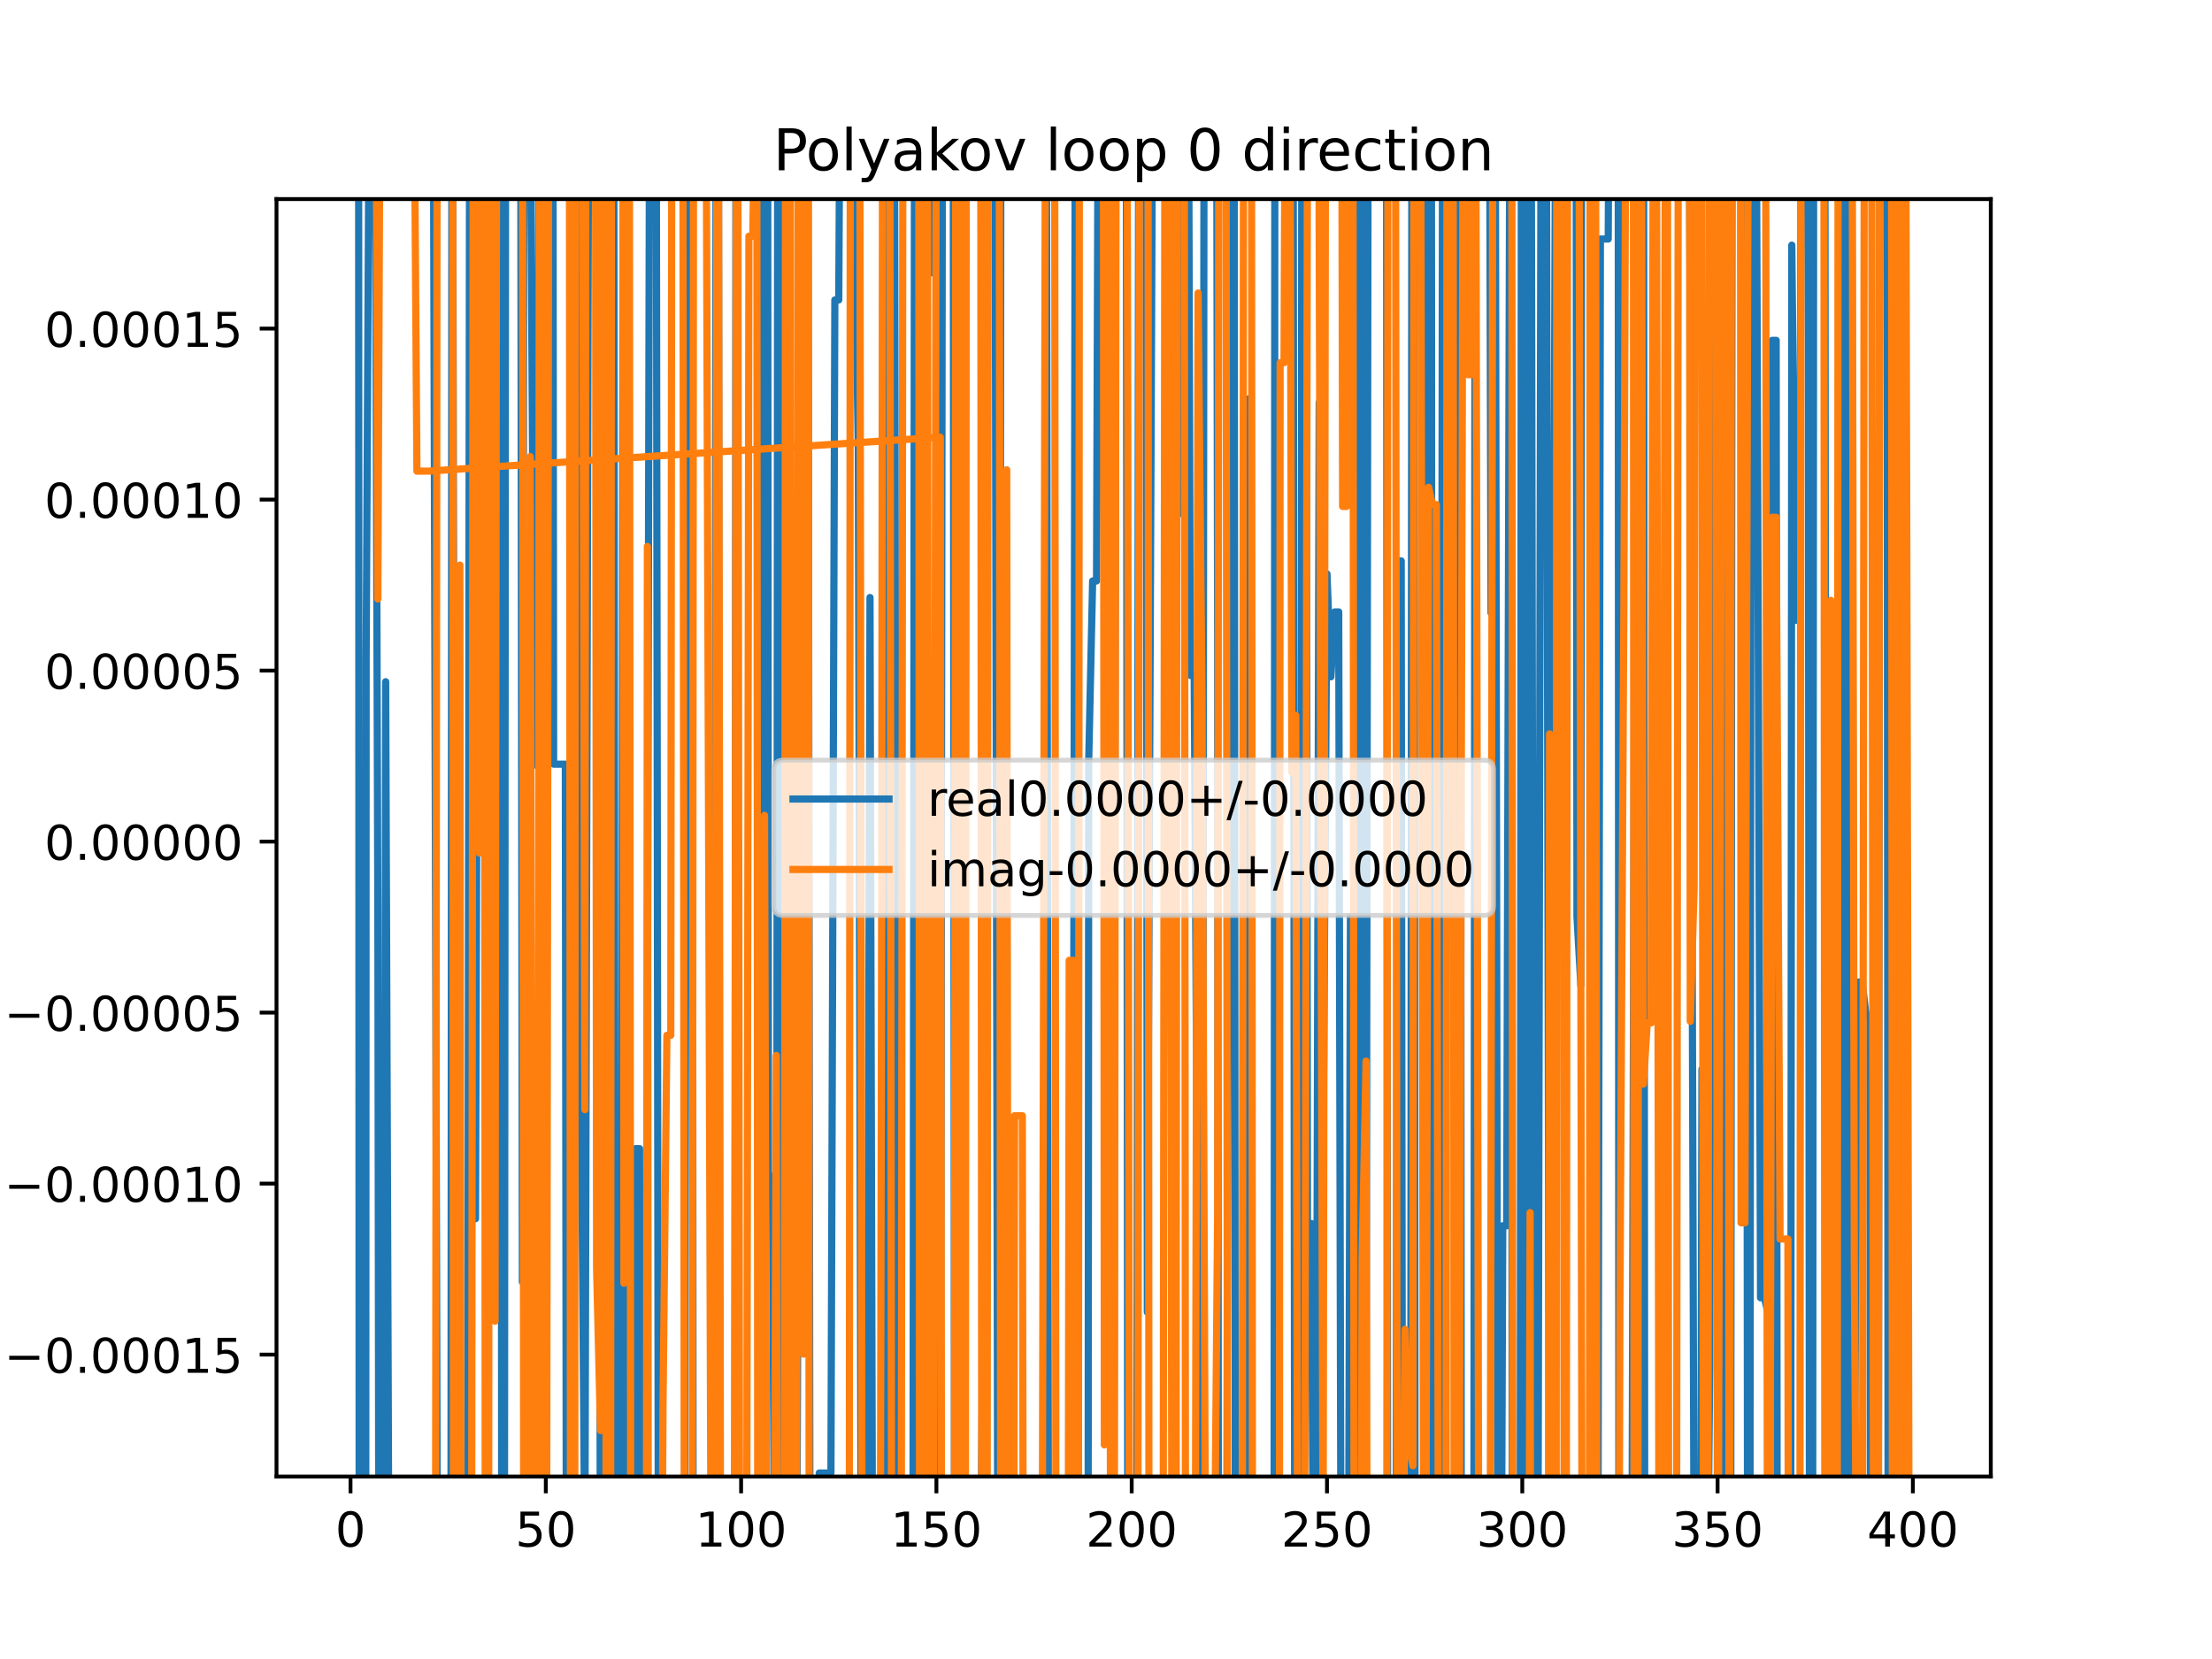 <?xml version="1.0" encoding="utf-8" standalone="no"?>
<!DOCTYPE svg PUBLIC "-//W3C//DTD SVG 1.1//EN"
  "http://www.w3.org/Graphics/SVG/1.1/DTD/svg11.dtd">
<!-- Created with matplotlib (https://matplotlib.org/) -->
<svg height="345.6pt" version="1.1" viewBox="0 0 460.8 345.6" width="460.8pt" xmlns="http://www.w3.org/2000/svg" xmlns:xlink="http://www.w3.org/1999/xlink">
 <defs>
  <style type="text/css">
*{stroke-linecap:butt;stroke-linejoin:round;}
  </style>
 </defs>
 <g id="figure_1">
  <g id="patch_1">
   <path d="M 0 345.6 
L 460.8 345.6 
L 460.8 0 
L 0 0 
z
" style="fill:#ffffff;"/>
  </g>
  <g id="axes_1">
   <g id="patch_2">
    <path d="M 57.6 307.584 
L 414.72 307.584 
L 414.72 41.472 
L 57.6 41.472 
z
" style="fill:#ffffff;"/>
   </g>
   <g id="matplotlib.axis_1">
    <g id="xtick_1">
     <g id="line2d_1">
      <defs>
       <path d="M 0 0 
L 0 3.5 
" id="mda4a5e4f3d" style="stroke:#000000;stroke-width:0.8;"/>
      </defs>
      <g>
       <use style="stroke:#000000;stroke-width:0.8;" x="73.019" xlink:href="#mda4a5e4f3d" y="307.584"/>
      </g>
     </g>
     <g id="text_1">
      <!-- 0 -->
      <defs>
       <path d="M 31.781 66.406 
Q 24.172 66.406 20.328 58.906 
Q 16.5 51.422 16.5 36.375 
Q 16.5 21.391 20.328 13.891 
Q 24.172 6.391 31.781 6.391 
Q 39.453 6.391 43.281 13.891 
Q 47.125 21.391 47.125 36.375 
Q 47.125 51.422 43.281 58.906 
Q 39.453 66.406 31.781 66.406 
z
M 31.781 74.219 
Q 44.047 74.219 50.516 64.516 
Q 56.984 54.828 56.984 36.375 
Q 56.984 17.969 50.516 8.266 
Q 44.047 -1.422 31.781 -1.422 
Q 19.531 -1.422 13.062 8.266 
Q 6.594 17.969 6.594 36.375 
Q 6.594 54.828 13.062 64.516 
Q 19.531 74.219 31.781 74.219 
z
" id="DejaVuSans-48"/>
      </defs>
      <g transform="translate(69.838 322.182)scale(0.1 -0.1)">
       <use xlink:href="#DejaVuSans-48"/>
      </g>
     </g>
    </g>
    <g id="xtick_2">
     <g id="line2d_2">
      <g>
       <use style="stroke:#000000;stroke-width:0.8;" x="113.703" xlink:href="#mda4a5e4f3d" y="307.584"/>
      </g>
     </g>
     <g id="text_2">
      <!-- 50 -->
      <defs>
       <path d="M 10.797 72.906 
L 49.516 72.906 
L 49.516 64.594 
L 19.828 64.594 
L 19.828 46.734 
Q 21.969 47.469 24.109 47.828 
Q 26.266 48.188 28.422 48.188 
Q 40.625 48.188 47.75 41.5 
Q 54.891 34.812 54.891 23.391 
Q 54.891 11.625 47.562 5.094 
Q 40.234 -1.422 26.906 -1.422 
Q 22.312 -1.422 17.547 -0.641 
Q 12.797 0.141 7.719 1.703 
L 7.719 11.625 
Q 12.109 9.234 16.797 8.062 
Q 21.484 6.891 26.703 6.891 
Q 35.156 6.891 40.078 11.328 
Q 45.016 15.766 45.016 23.391 
Q 45.016 31 40.078 35.438 
Q 35.156 39.891 26.703 39.891 
Q 22.75 39.891 18.812 39.016 
Q 14.891 38.141 10.797 36.281 
z
" id="DejaVuSans-53"/>
      </defs>
      <g transform="translate(107.34 322.182)scale(0.1 -0.1)">
       <use xlink:href="#DejaVuSans-53"/>
       <use x="63.623" xlink:href="#DejaVuSans-48"/>
      </g>
     </g>
    </g>
    <g id="xtick_3">
     <g id="line2d_3">
      <g>
       <use style="stroke:#000000;stroke-width:0.8;" x="154.386" xlink:href="#mda4a5e4f3d" y="307.584"/>
      </g>
     </g>
     <g id="text_3">
      <!-- 100 -->
      <defs>
       <path d="M 12.406 8.297 
L 28.516 8.297 
L 28.516 63.922 
L 10.984 60.406 
L 10.984 69.391 
L 28.422 72.906 
L 38.281 72.906 
L 38.281 8.297 
L 54.391 8.297 
L 54.391 0 
L 12.406 0 
z
" id="DejaVuSans-49"/>
      </defs>
      <g transform="translate(144.842 322.182)scale(0.1 -0.1)">
       <use xlink:href="#DejaVuSans-49"/>
       <use x="63.623" xlink:href="#DejaVuSans-48"/>
       <use x="127.246" xlink:href="#DejaVuSans-48"/>
      </g>
     </g>
    </g>
    <g id="xtick_4">
     <g id="line2d_4">
      <g>
       <use style="stroke:#000000;stroke-width:0.8;" x="195.07" xlink:href="#mda4a5e4f3d" y="307.584"/>
      </g>
     </g>
     <g id="text_4">
      <!-- 150 -->
      <g transform="translate(185.526 322.182)scale(0.1 -0.1)">
       <use xlink:href="#DejaVuSans-49"/>
       <use x="63.623" xlink:href="#DejaVuSans-53"/>
       <use x="127.246" xlink:href="#DejaVuSans-48"/>
      </g>
     </g>
    </g>
    <g id="xtick_5">
     <g id="line2d_5">
      <g>
       <use style="stroke:#000000;stroke-width:0.8;" x="235.753" xlink:href="#mda4a5e4f3d" y="307.584"/>
      </g>
     </g>
     <g id="text_5">
      <!-- 200 -->
      <defs>
       <path d="M 19.188 8.297 
L 53.609 8.297 
L 53.609 0 
L 7.328 0 
L 7.328 8.297 
Q 12.938 14.109 22.625 23.891 
Q 32.328 33.688 34.812 36.531 
Q 39.547 41.844 41.422 45.531 
Q 43.312 49.219 43.312 52.781 
Q 43.312 58.594 39.234 62.25 
Q 35.156 65.922 28.609 65.922 
Q 23.969 65.922 18.812 64.312 
Q 13.672 62.703 7.812 59.422 
L 7.812 69.391 
Q 13.766 71.781 18.938 73 
Q 24.125 74.219 28.422 74.219 
Q 39.75 74.219 46.484 68.547 
Q 53.219 62.891 53.219 53.422 
Q 53.219 48.922 51.531 44.891 
Q 49.859 40.875 45.406 35.406 
Q 44.188 33.984 37.641 27.219 
Q 31.109 20.453 19.188 8.297 
z
" id="DejaVuSans-50"/>
      </defs>
      <g transform="translate(226.209 322.182)scale(0.1 -0.1)">
       <use xlink:href="#DejaVuSans-50"/>
       <use x="63.623" xlink:href="#DejaVuSans-48"/>
       <use x="127.246" xlink:href="#DejaVuSans-48"/>
      </g>
     </g>
    </g>
    <g id="xtick_6">
     <g id="line2d_6">
      <g>
       <use style="stroke:#000000;stroke-width:0.8;" x="276.437" xlink:href="#mda4a5e4f3d" y="307.584"/>
      </g>
     </g>
     <g id="text_6">
      <!-- 250 -->
      <g transform="translate(266.893 322.182)scale(0.1 -0.1)">
       <use xlink:href="#DejaVuSans-50"/>
       <use x="63.623" xlink:href="#DejaVuSans-53"/>
       <use x="127.246" xlink:href="#DejaVuSans-48"/>
      </g>
     </g>
    </g>
    <g id="xtick_7">
     <g id="line2d_7">
      <g>
       <use style="stroke:#000000;stroke-width:0.8;" x="317.12" xlink:href="#mda4a5e4f3d" y="307.584"/>
      </g>
     </g>
     <g id="text_7">
      <!-- 300 -->
      <defs>
       <path d="M 40.578 39.312 
Q 47.656 37.797 51.625 33 
Q 55.609 28.219 55.609 21.188 
Q 55.609 10.406 48.188 4.484 
Q 40.766 -1.422 27.094 -1.422 
Q 22.516 -1.422 17.656 -0.516 
Q 12.797 0.391 7.625 2.203 
L 7.625 11.719 
Q 11.719 9.328 16.594 8.109 
Q 21.484 6.891 26.812 6.891 
Q 36.078 6.891 40.938 10.547 
Q 45.797 14.203 45.797 21.188 
Q 45.797 27.641 41.281 31.266 
Q 36.766 34.906 28.719 34.906 
L 20.219 34.906 
L 20.219 43.016 
L 29.109 43.016 
Q 36.375 43.016 40.234 45.922 
Q 44.094 48.828 44.094 54.297 
Q 44.094 59.906 40.109 62.906 
Q 36.141 65.922 28.719 65.922 
Q 24.656 65.922 20.016 65.031 
Q 15.375 64.156 9.812 62.312 
L 9.812 71.094 
Q 15.438 72.656 20.344 73.438 
Q 25.25 74.219 29.594 74.219 
Q 40.828 74.219 47.359 69.109 
Q 53.906 64.016 53.906 55.328 
Q 53.906 49.266 50.438 45.094 
Q 46.969 40.922 40.578 39.312 
z
" id="DejaVuSans-51"/>
      </defs>
      <g transform="translate(307.576 322.182)scale(0.1 -0.1)">
       <use xlink:href="#DejaVuSans-51"/>
       <use x="63.623" xlink:href="#DejaVuSans-48"/>
       <use x="127.246" xlink:href="#DejaVuSans-48"/>
      </g>
     </g>
    </g>
    <g id="xtick_8">
     <g id="line2d_8">
      <g>
       <use style="stroke:#000000;stroke-width:0.8;" x="357.804" xlink:href="#mda4a5e4f3d" y="307.584"/>
      </g>
     </g>
     <g id="text_8">
      <!-- 350 -->
      <g transform="translate(348.26 322.182)scale(0.1 -0.1)">
       <use xlink:href="#DejaVuSans-51"/>
       <use x="63.623" xlink:href="#DejaVuSans-53"/>
       <use x="127.246" xlink:href="#DejaVuSans-48"/>
      </g>
     </g>
    </g>
    <g id="xtick_9">
     <g id="line2d_9">
      <g>
       <use style="stroke:#000000;stroke-width:0.8;" x="398.487" xlink:href="#mda4a5e4f3d" y="307.584"/>
      </g>
     </g>
     <g id="text_9">
      <!-- 400 -->
      <defs>
       <path d="M 37.797 64.312 
L 12.891 25.391 
L 37.797 25.391 
z
M 35.203 72.906 
L 47.609 72.906 
L 47.609 25.391 
L 58.016 25.391 
L 58.016 17.188 
L 47.609 17.188 
L 47.609 0 
L 37.797 0 
L 37.797 17.188 
L 4.891 17.188 
L 4.891 26.703 
z
" id="DejaVuSans-52"/>
      </defs>
      <g transform="translate(388.944 322.182)scale(0.1 -0.1)">
       <use xlink:href="#DejaVuSans-52"/>
       <use x="63.623" xlink:href="#DejaVuSans-48"/>
       <use x="127.246" xlink:href="#DejaVuSans-48"/>
      </g>
     </g>
    </g>
   </g>
   <g id="matplotlib.axis_2">
    <g id="ytick_1">
     <g id="line2d_10">
      <defs>
       <path d="M 0 0 
L -3.5 0 
" id="mf98f2be472" style="stroke:#000000;stroke-width:0.8;"/>
      </defs>
      <g>
       <use style="stroke:#000000;stroke-width:0.8;" x="57.6" xlink:href="#mf98f2be472" y="282.185"/>
      </g>
     </g>
     <g id="text_10">
      <!-- −0.00015 -->
      <defs>
       <path d="M 10.594 35.5 
L 73.188 35.5 
L 73.188 27.203 
L 10.594 27.203 
z
" id="DejaVuSans-8722"/>
       <path d="M 10.688 12.406 
L 21 12.406 
L 21 0 
L 10.688 0 
z
" id="DejaVuSans-46"/>
      </defs>
      <g transform="translate(0.867 285.984)scale(0.1 -0.1)">
       <use xlink:href="#DejaVuSans-8722"/>
       <use x="83.789" xlink:href="#DejaVuSans-48"/>
       <use x="147.412" xlink:href="#DejaVuSans-46"/>
       <use x="179.199" xlink:href="#DejaVuSans-48"/>
       <use x="242.822" xlink:href="#DejaVuSans-48"/>
       <use x="306.445" xlink:href="#DejaVuSans-48"/>
       <use x="370.068" xlink:href="#DejaVuSans-49"/>
       <use x="433.691" xlink:href="#DejaVuSans-53"/>
      </g>
     </g>
    </g>
    <g id="ytick_2">
     <g id="line2d_11">
      <g>
       <use style="stroke:#000000;stroke-width:0.8;" x="57.6" xlink:href="#mf98f2be472" y="246.563"/>
      </g>
     </g>
     <g id="text_11">
      <!-- −0.00010 -->
      <g transform="translate(0.867 250.362)scale(0.1 -0.1)">
       <use xlink:href="#DejaVuSans-8722"/>
       <use x="83.789" xlink:href="#DejaVuSans-48"/>
       <use x="147.412" xlink:href="#DejaVuSans-46"/>
       <use x="179.199" xlink:href="#DejaVuSans-48"/>
       <use x="242.822" xlink:href="#DejaVuSans-48"/>
       <use x="306.445" xlink:href="#DejaVuSans-48"/>
       <use x="370.068" xlink:href="#DejaVuSans-49"/>
       <use x="433.691" xlink:href="#DejaVuSans-48"/>
      </g>
     </g>
    </g>
    <g id="ytick_3">
     <g id="line2d_12">
      <g>
       <use style="stroke:#000000;stroke-width:0.8;" x="57.6" xlink:href="#mf98f2be472" y="210.94"/>
      </g>
     </g>
     <g id="text_12">
      <!-- −0.00005 -->
      <g transform="translate(0.867 214.74)scale(0.1 -0.1)">
       <use xlink:href="#DejaVuSans-8722"/>
       <use x="83.789" xlink:href="#DejaVuSans-48"/>
       <use x="147.412" xlink:href="#DejaVuSans-46"/>
       <use x="179.199" xlink:href="#DejaVuSans-48"/>
       <use x="242.822" xlink:href="#DejaVuSans-48"/>
       <use x="306.445" xlink:href="#DejaVuSans-48"/>
       <use x="370.068" xlink:href="#DejaVuSans-48"/>
       <use x="433.691" xlink:href="#DejaVuSans-53"/>
      </g>
     </g>
    </g>
    <g id="ytick_4">
     <g id="line2d_13">
      <g>
       <use style="stroke:#000000;stroke-width:0.8;" x="57.6" xlink:href="#mf98f2be472" y="175.318"/>
      </g>
     </g>
     <g id="text_13">
      <!-- 0.00000 -->
      <g transform="translate(9.247 179.117)scale(0.1 -0.1)">
       <use xlink:href="#DejaVuSans-48"/>
       <use x="63.623" xlink:href="#DejaVuSans-46"/>
       <use x="95.41" xlink:href="#DejaVuSans-48"/>
       <use x="159.033" xlink:href="#DejaVuSans-48"/>
       <use x="222.656" xlink:href="#DejaVuSans-48"/>
       <use x="286.279" xlink:href="#DejaVuSans-48"/>
       <use x="349.902" xlink:href="#DejaVuSans-48"/>
      </g>
     </g>
    </g>
    <g id="ytick_5">
     <g id="line2d_14">
      <g>
       <use style="stroke:#000000;stroke-width:0.8;" x="57.6" xlink:href="#mf98f2be472" y="139.696"/>
      </g>
     </g>
     <g id="text_14">
      <!-- 0.00005 -->
      <g transform="translate(9.247 143.495)scale(0.1 -0.1)">
       <use xlink:href="#DejaVuSans-48"/>
       <use x="63.623" xlink:href="#DejaVuSans-46"/>
       <use x="95.41" xlink:href="#DejaVuSans-48"/>
       <use x="159.033" xlink:href="#DejaVuSans-48"/>
       <use x="222.656" xlink:href="#DejaVuSans-48"/>
       <use x="286.279" xlink:href="#DejaVuSans-48"/>
       <use x="349.902" xlink:href="#DejaVuSans-53"/>
      </g>
     </g>
    </g>
    <g id="ytick_6">
     <g id="line2d_15">
      <g>
       <use style="stroke:#000000;stroke-width:0.8;" x="57.6" xlink:href="#mf98f2be472" y="104.074"/>
      </g>
     </g>
     <g id="text_15">
      <!-- 0.00010 -->
      <g transform="translate(9.247 107.873)scale(0.1 -0.1)">
       <use xlink:href="#DejaVuSans-48"/>
       <use x="63.623" xlink:href="#DejaVuSans-46"/>
       <use x="95.41" xlink:href="#DejaVuSans-48"/>
       <use x="159.033" xlink:href="#DejaVuSans-48"/>
       <use x="222.656" xlink:href="#DejaVuSans-48"/>
       <use x="286.279" xlink:href="#DejaVuSans-49"/>
       <use x="349.902" xlink:href="#DejaVuSans-48"/>
      </g>
     </g>
    </g>
    <g id="ytick_7">
     <g id="line2d_16">
      <g>
       <use style="stroke:#000000;stroke-width:0.8;" x="57.6" xlink:href="#mf98f2be472" y="68.451"/>
      </g>
     </g>
     <g id="text_16">
      <!-- 0.00015 -->
      <g transform="translate(9.247 72.251)scale(0.1 -0.1)">
       <use xlink:href="#DejaVuSans-48"/>
       <use x="63.623" xlink:href="#DejaVuSans-46"/>
       <use x="95.41" xlink:href="#DejaVuSans-48"/>
       <use x="159.033" xlink:href="#DejaVuSans-48"/>
       <use x="222.656" xlink:href="#DejaVuSans-48"/>
       <use x="286.279" xlink:href="#DejaVuSans-49"/>
       <use x="349.902" xlink:href="#DejaVuSans-53"/>
      </g>
     </g>
    </g>
   </g>
   <g id="line2d_17">
    <path clip-path="url(#pa5d0ca5ef3)" d="M 74.7 -1 
L 74.83 346.6 
M 76.184 346.6 
L 76.274 137.443 
L 77.012 -1 
M 78.096 -1 
L 78.715 190.296 
L 78.945 346.6 
M 80.065 346.6 
L 80.342 142.014 
L 81.076 346.6 
M 195.882 346.6 
L 195.883 346.594 
L 196.352 -1 
M 198.557 -1 
L 198.873 346.6 
M 201.556 346.6 
L 201.579 333.15 
L 202.393 333.15 
L 202.895 346.6 
M 204.099 346.6 
L 204.834 269.45 
L 205.275 -1 
M 207.211 -1 
L 207.275 21.785 
L 207.891 346.6 
M 208.188 346.6 
L 208.521 -1 
M 211.327 -1 
L 211.343 6.972 
L 212.97 6.972 
L 213.02 -1 
M 217.966 -1 
L 218.436 346.6 
M 222.674 346.6 
L 222.734 289.766 
L 223.548 289.766 
L 224.031 -1 
M 224.475 -1 
L 224.673 346.6 
M 226.66 346.6 
L 226.803 158.311 
L 227.616 121.023 
L 228.43 121.023 
L 228.823 -1 
M 229.672 -1 
L 230.057 116.685 
L 230.287 -1 
M 231.144 -1 
L 231.46 346.6 
M 232.016 346.6 
L 232.484 -1 
M 234.609 -1 
L 234.956 346.6 
M 236.783 346.6 
L 237.238 -1 
M 238.708 -1 
L 239.008 273.34 
L 240.187 -1 
M 243.438 -1 
L 243.89 142.186 
L 244.347 -1 
M 245.118 -1 
L 245.517 106.968 
L 246.331 106.968 
L 246.68 -1 
M 247.555 -1 
L 247.958 140.699 
L 248.772 140.699 
L 250.011 346.6 
M 250.464 346.6 
L 250.847 -1 
M 253.421 -1 
L 253.654 132.325 
L 253.826 346.6 
M 255.544 346.6 
L 256.095 -1 
M 257.082 -1 
L 257.347 346.6 
M 259.247 346.6 
L 259.35 275.587 
L 260.163 83.061 
L 260.498 346.6 
M 265.407 346.6 
L 265.587 -1 
M 269.369 -1 
L 269.727 346.6 
M 270.91 346.6 
L 271.207 -1 
M 272.055 -1 
L 272.368 254.884 
L 273.182 254.884 
L 273.686 346.6 
M 274.139 346.6 
L 274.809 83.836 
L 275.623 240.327 
L 276.437 119.545 
L 277.25 140.993 
L 278.064 127.472 
L 278.878 127.472 
L 279.388 346.6 
M 280.876 346.6 
L 281.319 191.029 
L 281.604 346.6 
M 283.088 346.6 
L 283.328 -1 
M 284.302 -1 
L 284.573 312.685 
L 285.035 -1 
M 288.821 -1 
L 289.081 346.6 
M 290.827 346.6 
L 291.083 116.841 
L 291.896 116.841 
L 292.183 346.6 
M 293.86 346.6 
L 294.135 -1 
M 294.535 -1 
L 294.803 346.6 
M 296.707 346.6 
L 296.929 -1 
M 298.18 -1 
L 298.357 346.6 
M 300.076 346.6 
L 300.543 -1 
M 303.113 -1 
L 303.288 272.433 
L 303.819 -1 
M 304.197 -1 
L 304.426 346.6 
M 307.019 346.6 
L 307.316 -1 
M 310.249 -1 
L 310.611 127.673 
L 311.286 -1 
M 311.467 -1 
L 312.034 346.6 
M 312.709 346.6 
L 313.052 255.348 
L 313.866 255.348 
L 314.581 -1 
M 314.714 -1 
L 315.064 346.6 
M 316.672 346.6 
L 316.949 -1 
M 317.252 -1 
L 317.466 346.6 
M 318.442 346.6 
L 318.674 -1 
M 318.948 -1 
L 319.561 334.531 
L 320.375 334.531 
L 321.079 -1 
M 322.105 -1 
L 322.788 346.6 
M 322.87 346.6 
L 324.134 -1 
M 325.565 -1 
L 326.071 147.593 
L 326.194 -1 
M 328.316 -1 
L 328.512 190.964 
L 329.325 205.358 
L 329.496 -1 
M 331.536 -1 
L 331.766 305.758 
L 331.943 346.6 
M 332.849 346.6 
L 333.394 49.794 
L 335.021 49.794 
L 335.3 -1 
M 337.099 -1 
L 337.248 346.6 
M 339.907 346.6 
L 340.717 55.047 
L 341.53 196.88 
L 342.212 -1 
M 342.374 -1 
L 342.643 346.6 
M 346.716 346.6 
L 346.917 -1 
M 351.773 -1 
L 352.108 64.411 
L 352.967 346.6 
M 354.248 346.6 
L 354.549 222.744 
L 355.241 346.6 
M 355.574 346.6 
L 356.176 284.631 
L 356.725 -1 
M 358.843 -1 
L 359.119 346.6 
M 360.524 346.6 
L 360.852 -1 
M 363.738 -1 
L 364.066 346.6 
M 364.537 346.6 
L 364.833 -1 
M 365.858 -1 
L 365.94 37.908 
L 366.754 270.35 
L 367.568 270.35 
L 368.381 273.837 
L 369.195 70.897 
L 370.009 70.897 
L 370.231 346.6 
M 373.03 346.6 
L 373.263 51.063 
L 374.077 129.209 
L 374.891 129.209 
L 375.31 -1 
M 376.635 -1 
L 376.965 346.6 
M 377.597 346.6 
L 377.836 -1 
M 380.146 -1 
L 380.434 346.6 
M 381 346.6 
L 381.4 167.885 
L 381.638 346.6 
M 382.729 346.6 
L 383.028 96.341 
L 383.568 -1 
M 383.885 -1 
L 384.197 346.6 
M 385.08 346.6 
L 385.368 -1 
M 385.697 -1 
L 386.282 308.153 
L 387.096 204.578 
L 387.91 204.578 
L 388.723 211.421 
L 389.537 211.421 
L 389.678 346.6 
M 391.274 346.6 
L 391.606 -1 
M 393.085 -1 
L 393.348 346.6 
M 393.896 346.6 
L 394.193 -1 
M 394.683 -1 
L 395.03 346.6 
M 396.445 346.6 
L 396.59 -1 
M 90.22 -1 
L 91.169 346.6 
M 93.931 346.6 
L 94.148 -1 
M 94.254 -1 
L 94.912 346.6 
M 96.59 346.6 
L 96.616 320.294 
L 97.429 320.294 
L 97.858 -1 
M 98.675 -1 
L 99.057 253.882 
L 99.862 -1 
M 101.906 -1 
L 102.311 126.115 
L 102.546 -1 
M 104.321 -1 
L 104.521 346.6 
M 105.068 346.6 
L 105.341 -1 
M 108.442 -1 
L 108.821 267.038 
L 109.154 -1 
M 110.413 -1 
L 110.448 16.458 
L 111.262 144.118 
L 112.075 159.764 
L 112.28 -1 
M 115.168 -1 
L 115.33 159.188 
L 117.771 159.188 
L 118.003 346.6 
M 119.483 346.6 
L 119.607 -1 
M 120.931 -1 
L 121.026 221.016 
L 121.839 325.958 
L 122.653 5.703 
L 123.467 5.703 
L 123.495 -1 
M 124.558 -1 
L 125.085 346.6 
M 126.32 346.6 
L 126.574 -1 
M 127.848 -1 
L 128.169 346.6 
M 129.422 346.6 
L 129.845 -1 
M 130.173 -1 
L 130.805 346.6 
M 132.282 346.6 
L 132.417 239.274 
L 133.231 239.274 
L 133.506 346.6 
M 134.565 346.6 
L 135.357 -1 
M 136.687 -1 
L 137.17 346.6 
M 142.578 346.6 
L 143.142 -1 
M 144.16 -1 
L 144.405 346.6 
M 147.73 346.6 
L 147.877 326.055 
L 148.138 346.6 
M 148.748 346.6 
L 149.209 -1 
M 149.659 -1 
L 149.901 346.6 
M 153.114 346.6 
L 153.32 -1 
M 157.936 -1 
L 158.192 346.6 
M 158.637 346.6 
L 158.814 -1 
M 159.906 -1 
L 160.082 245 
L 160.895 245 
L 161.445 346.6 
M 161.748 346.6 
L 162.029 -1 
M 162.949 -1 
L 163.191 346.6 
M 165.924 346.6 
L 166.591 158.135 
L 167.341 -1 
M 168.272 -1 
L 168.76 346.6 
M 170.521 346.6 
L 170.66 306.854 
L 173.101 306.854 
L 173.914 62.488 
L 174.728 62.488 
L 175.067 -1 
M 177.137 -1 
L 177.169 40.55 
L 177.983 40.55 
L 178.796 93.717 
L 179.445 346.6 
M 180.606 346.6 
L 181.237 124.471 
L 181.805 346.6 
M 183.363 346.6 
L 183.678 285.611 
L 183.848 346.6 
M 184.657 346.6 
L 184.903 -1 
M 186.312 -1 
L 186.848 346.6 
M 190.139 346.6 
L 190.188 325.018 
L 190.533 -1 
M 191.599 -1 
L 191.815 158.013 
L 192.629 178.28 
L 192.771 -1 
M 194.204 -1 
L 194.256 56.833 
L 194.587 -1 
L 194.587 -1 
" style="fill:none;stroke:#1f77b4;stroke-linecap:square;stroke-width:1.5;"/>
   </g>
   <g id="line2d_18">
    <path clip-path="url(#pa5d0ca5ef3)" d="M 78.307 -1 
L 78.715 124.773 
L 79.237 -1 
M 86.151 -1 
L 86.851 98.144 
L 89.292 98.144 
L 195.883 91.075 
L 196.159 346.6 
M 198.786 346.6 
L 199.109 -1 
M 199.98 -1 
L 200.289 346.6 
M 201.096 346.6 
L 201.31 -1 
M 204.292 -1 
L 204.532 346.6 
M 205.592 346.6 
L 205.647 314.827 
L 205.86 -1 
M 208.146 -1 
L 208.482 346.6 
M 209.42 346.6 
L 209.716 97.867 
L 210.025 346.6 
M 211.164 346.6 
L 211.343 232.432 
L 212.97 232.432 
L 213.179 346.6 
M 217.088 346.6 
L 217.815 -1 
M 219.693 -1 
L 219.981 346.6 
M 222.507 346.6 
L 222.734 200.052 
L 223.548 200.052 
L 223.77 346.6 
M 224.631 346.6 
L 224.871 -1 
M 229.852 -1 
L 230.057 300.995 
L 230.632 -1 
M 231 -1 
L 231.357 346.6 
M 232.092 346.6 
L 232.498 27.779 
L 233.312 27.779 
L 233.386 -1 
M 234.743 -1 
L 234.939 90.576 
L 235.285 346.6 
M 237.03 346.6 
L 237.357 -1 
M 239.144 -1 
L 239.361 346.6 
M 242.293 346.6 
L 242.694 -1 
M 243.631 -1 
L 244.153 346.6 
M 244.983 346.6 
L 245.224 -1 
M 246.686 -1 
L 246.977 346.6 
M 248.97 346.6 
L 249.586 61.032 
L 250.399 145.117 
L 251.211 346.6 
M 252.844 346.6 
L 253.654 252.845 
L 253.926 -1 
M 255.39 -1 
L 255.728 346.6 
M 258.788 346.6 
L 259.062 -1 
M 260.705 -1 
L 260.929 346.6 
M 266.515 346.6 
L 266.673 75.566 
L 267.486 75.566 
L 267.781 -1 
M 268.67 -1 
L 269.114 160.894 
L 269.927 149.016 
L 270.361 346.6 
M 271.762 346.6 
L 272.368 27.669 
L 273.182 27.669 
L 273.224 -1 
M 274.74 -1 
L 274.809 48.82 
L 275.623 325.575 
L 276.171 -1 
M 279.48 -1 
L 279.691 105.499 
L 280.505 105.499 
L 280.607 -1 
M 281.84 -1 
L 282.085 346.6 
M 283.508 346.6 
L 283.76 262.28 
L 284.573 221.058 
L 284.819 346.6 
M 288.873 346.6 
L 289.15 -1 
M 290.694 -1 
L 291.078 346.6 
M 291.944 346.6 
L 292.71 276.916 
L 293.524 301.378 
L 294.337 305.342 
L 294.551 -1 
M 295.943 -1 
L 295.965 22.426 
L 296.599 346.6 
M 297 346.6 
L 297.592 101.516 
L 298.406 105.106 
L 299.219 105.106 
L 299.667 346.6 
M 301.227 346.6 
L 301.454 -1 
M 302.695 -1 
L 302.937 346.6 
M 304.004 346.6 
L 304.101 278.179 
L 304.856 -1 
M 305.091 -1 
L 305.729 78.049 
L 306.543 78.049 
L 307.176 -1 
M 307.4 -1 
L 308.079 346.6 
M 310.386 346.6 
L 310.611 243.872 
L 311.008 -1 
M 314.935 -1 
L 315.149 346.6 
M 318.511 346.6 
L 318.748 252.614 
L 318.845 346.6 
M 322.547 346.6 
L 322.816 152.876 
L 322.918 346.6 
M 324.171 346.6 
L 324.311 -1 
M 325.553 -1 
L 325.865 346.6 
M 326.271 346.6 
L 326.576 -1 
M 328.897 -1 
L 329.614 346.6 
M 331.093 346.6 
L 331.259 -1 
M 332.391 -1 
L 332.64 346.6 
M 337.256 346.6 
L 337.462 271.806 
L 338.276 127.246 
L 338.749 -1 
M 340.266 -1 
L 340.402 346.6 
M 341.206 346.6 
L 341.418 -1 
M 341.895 -1 
L 342.344 225.839 
L 343.158 213.091 
L 343.971 213.091 
L 344.445 -1 
M 345.041 -1 
L 345.599 333.217 
L 346.412 333.217 
L 346.968 -1 
M 347.348 -1 
L 347.621 346.6 
M 349.24 346.6 
L 349.637 -1 
M 351.941 -1 
L 352.108 212.767 
L 352.922 184.67 
L 353.154 -1 
M 354.452 -1 
L 354.549 61.652 
L 354.873 346.6 
M 355.778 346.6 
L 356.114 -1 
M 357.494 -1 
L 357.773 346.6 
M 357.904 346.6 
L 358.617 76.454 
L 358.708 -1 
M 359.928 -1 
L 360.207 346.6 
M 360.305 346.6 
L 360.751 -1 
M 362.567 -1 
L 362.686 254.737 
L 363.499 254.737 
L 364.247 -1 
M 367.796 -1 
L 368.202 346.6 
M 368.7 346.6 
L 369.195 107.767 
L 370.009 107.767 
L 370.822 258.113 
L 372.45 258.113 
L 372.55 346.6 
M 374.946 346.6 
L 375.199 -1 
M 379.942 -1 
L 380.157 346.6 
M 381.203 346.6 
L 381.4 125.062 
L 381.566 346.6 
M 382.716 346.6 
L 382.917 -1 
M 385.809 -1 
L 386.282 263.465 
L 386.834 346.6 
M 387.958 346.6 
L 388.385 -1 
M 389.878 -1 
L 390.309 346.6 
M 391.293 346.6 
L 391.571 -1 
M 394.029 -1 
L 394.236 346.6 
M 394.603 346.6 
L 394.812 -1 
M 395.652 -1 
L 395.861 346.6 
M 396.404 346.6 
L 396.806 -1 
M 396.964 -1 
L 397.674 316.974 
L 398.487 316.974 
L 383.677 346.6 
M 90.711 346.6 
L 91.084 -1 
M 94.295 -1 
L 94.485 346.6 
M 95.64 346.6 
L 95.802 117.721 
L 96.032 346.6 
M 98.231 346.6 
L 98.608 -1 
M 99.626 -1 
L 99.87 177.727 
L 100.156 -1 
M 100.885 -1 
L 101.097 346.6 
M 101.794 346.6 
L 101.951 -1 
M 102.916 -1 
L 103.125 275.238 
L 103.48 -1 
M 108.834 -1 
L 109.114 346.6 
M 110.22 346.6 
L 110.448 95.108 
L 110.991 346.6 
M 112.041 346.6 
L 112.075 341.122 
L 112.388 -1 
M 113.339 -1 
L 113.625 346.6 
M 113.838 346.6 
L 114.335 -1 
M 115.216 -1 
L 115.33 19.712 
L 117.771 19.712 
L 118.203 -1 
M 118.599 -1 
L 118.866 346.6 
M 119.723 346.6 
L 119.886 -1 
M 121.304 -1 
L 121.839 231.164 
L 122.064 -1 
M 124.033 -1 
L 124.28 264.318 
L 125.094 298.008 
L 125.466 -1 
M 126.088 -1 
L 126.265 346.6 
M 127.196 346.6 
L 127.379 -1 
M 129.732 -1 
L 129.976 267.32 
L 130.337 -1 
M 131.093 -1 
L 131.406 346.6 
M 132.316 346.6 
L 132.417 315.383 
L 133.231 315.383 
L 133.269 346.6 
M 134.64 346.6 
L 134.858 113.837 
L 135.069 346.6 
M 137.834 346.6 
L 138.113 293.256 
L 138.926 215.675 
L 139.74 215.675 
L 139.963 -1 
M 142.238 -1 
L 142.577 346.6 
M 144.198 346.6 
L 144.493 -1 
M 147.042 -1 
L 147.063 8.06 
L 148.187 346.6 
M 148.899 346.6 
L 149.37 -1 
M 149.642 -1 
L 150.128 346.6 
M 152.952 346.6 
L 153.448 -1 
M 153.676 -1 
L 154.09 346.6 
M 155.52 346.6 
L 156.013 49.206 
L 156.827 49.206 
L 157.47 -1 
M 157.649 -1 
L 157.865 346.6 
M 159.141 346.6 
L 159.268 169.869 
L 159.772 346.6 
M 161.271 346.6 
L 161.709 219.875 
L 161.938 346.6 
M 163.378 346.6 
L 163.662 -1 
M 164.608 -1 
L 164.874 346.6 
M 165.912 346.6 
L 166.31 -1 
M 166.969 -1 
L 167.405 282.094 
L 167.858 -1 
M 168.358 -1 
L 168.573 346.6 
M 176.915 346.6 
L 177.145 -1 
M 179.078 -1 
L 179.61 346.526 
L 180.424 346.6 
M 183.357 346.6 
L 183.678 183.422 
L 183.876 -1 
M 185.345 -1 
L 185.753 346.6 
M 186.9 346.6 
L 186.933 333.462 
L 187.747 333.462 
L 188.112 -1 
M 191.389 -1 
L 191.572 346.6 
M 192.053 346.6 
L 192.231 -1 
M 193.194 -1 
L 193.497 346.6 
M 194.445 346.6 
L 195.064 -1 
L 195.064 -1 
" style="fill:none;stroke:#ff7f0e;stroke-linecap:square;stroke-width:1.5;"/>
   </g>
   <g id="patch_3">
    <path d="M 57.6 307.584 
L 57.6 41.472 
" style="fill:none;stroke:#000000;stroke-linecap:square;stroke-linejoin:miter;stroke-width:0.8;"/>
   </g>
   <g id="patch_4">
    <path d="M 414.72 307.584 
L 414.72 41.472 
" style="fill:none;stroke:#000000;stroke-linecap:square;stroke-linejoin:miter;stroke-width:0.8;"/>
   </g>
   <g id="patch_5">
    <path d="M 57.6 307.584 
L 414.72 307.584 
" style="fill:none;stroke:#000000;stroke-linecap:square;stroke-linejoin:miter;stroke-width:0.8;"/>
   </g>
   <g id="patch_6">
    <path d="M 57.6 41.472 
L 414.72 41.472 
" style="fill:none;stroke:#000000;stroke-linecap:square;stroke-linejoin:miter;stroke-width:0.8;"/>
   </g>
   <g id="text_17">
    <!-- Polyakov loop 0 direction -->
    <defs>
     <path d="M 19.672 64.797 
L 19.672 37.406 
L 32.078 37.406 
Q 38.969 37.406 42.719 40.969 
Q 46.484 44.531 46.484 51.125 
Q 46.484 57.672 42.719 61.234 
Q 38.969 64.797 32.078 64.797 
z
M 9.812 72.906 
L 32.078 72.906 
Q 44.344 72.906 50.609 67.359 
Q 56.891 61.812 56.891 51.125 
Q 56.891 40.328 50.609 34.812 
Q 44.344 29.297 32.078 29.297 
L 19.672 29.297 
L 19.672 0 
L 9.812 0 
z
" id="DejaVuSans-80"/>
     <path d="M 30.609 48.391 
Q 23.391 48.391 19.188 42.75 
Q 14.984 37.109 14.984 27.297 
Q 14.984 17.484 19.156 11.844 
Q 23.344 6.203 30.609 6.203 
Q 37.797 6.203 41.984 11.859 
Q 46.188 17.531 46.188 27.297 
Q 46.188 37.016 41.984 42.703 
Q 37.797 48.391 30.609 48.391 
z
M 30.609 56 
Q 42.328 56 49.016 48.375 
Q 55.719 40.766 55.719 27.297 
Q 55.719 13.875 49.016 6.219 
Q 42.328 -1.422 30.609 -1.422 
Q 18.844 -1.422 12.172 6.219 
Q 5.516 13.875 5.516 27.297 
Q 5.516 40.766 12.172 48.375 
Q 18.844 56 30.609 56 
z
" id="DejaVuSans-111"/>
     <path d="M 9.422 75.984 
L 18.406 75.984 
L 18.406 0 
L 9.422 0 
z
" id="DejaVuSans-108"/>
     <path d="M 32.172 -5.078 
Q 28.375 -14.844 24.75 -17.812 
Q 21.141 -20.797 15.094 -20.797 
L 7.906 -20.797 
L 7.906 -13.281 
L 13.188 -13.281 
Q 16.891 -13.281 18.938 -11.516 
Q 21 -9.766 23.484 -3.219 
L 25.094 0.875 
L 2.984 54.688 
L 12.5 54.688 
L 29.594 11.922 
L 46.688 54.688 
L 56.203 54.688 
z
" id="DejaVuSans-121"/>
     <path d="M 34.281 27.484 
Q 23.391 27.484 19.188 25 
Q 14.984 22.516 14.984 16.5 
Q 14.984 11.719 18.141 8.906 
Q 21.297 6.109 26.703 6.109 
Q 34.188 6.109 38.703 11.406 
Q 43.219 16.703 43.219 25.484 
L 43.219 27.484 
z
M 52.203 31.203 
L 52.203 0 
L 43.219 0 
L 43.219 8.297 
Q 40.141 3.328 35.547 0.953 
Q 30.953 -1.422 24.312 -1.422 
Q 15.922 -1.422 10.953 3.297 
Q 6 8.016 6 15.922 
Q 6 25.141 12.172 29.828 
Q 18.359 34.516 30.609 34.516 
L 43.219 34.516 
L 43.219 35.406 
Q 43.219 41.609 39.141 45 
Q 35.062 48.391 27.688 48.391 
Q 23 48.391 18.547 47.266 
Q 14.109 46.141 10.016 43.891 
L 10.016 52.203 
Q 14.938 54.109 19.578 55.047 
Q 24.219 56 28.609 56 
Q 40.484 56 46.344 49.844 
Q 52.203 43.703 52.203 31.203 
z
" id="DejaVuSans-97"/>
     <path d="M 9.078 75.984 
L 18.109 75.984 
L 18.109 31.109 
L 44.922 54.688 
L 56.391 54.688 
L 27.391 29.109 
L 57.625 0 
L 45.906 0 
L 18.109 26.703 
L 18.109 0 
L 9.078 0 
z
" id="DejaVuSans-107"/>
     <path d="M 2.984 54.688 
L 12.5 54.688 
L 29.594 8.797 
L 46.688 54.688 
L 56.203 54.688 
L 35.688 0 
L 23.484 0 
z
" id="DejaVuSans-118"/>
     <path id="DejaVuSans-32"/>
     <path d="M 18.109 8.203 
L 18.109 -20.797 
L 9.078 -20.797 
L 9.078 54.688 
L 18.109 54.688 
L 18.109 46.391 
Q 20.953 51.266 25.266 53.625 
Q 29.594 56 35.594 56 
Q 45.562 56 51.781 48.094 
Q 58.016 40.188 58.016 27.297 
Q 58.016 14.406 51.781 6.484 
Q 45.562 -1.422 35.594 -1.422 
Q 29.594 -1.422 25.266 0.953 
Q 20.953 3.328 18.109 8.203 
z
M 48.688 27.297 
Q 48.688 37.203 44.609 42.844 
Q 40.531 48.484 33.406 48.484 
Q 26.266 48.484 22.188 42.844 
Q 18.109 37.203 18.109 27.297 
Q 18.109 17.391 22.188 11.75 
Q 26.266 6.109 33.406 6.109 
Q 40.531 6.109 44.609 11.75 
Q 48.688 17.391 48.688 27.297 
z
" id="DejaVuSans-112"/>
     <path d="M 45.406 46.391 
L 45.406 75.984 
L 54.391 75.984 
L 54.391 0 
L 45.406 0 
L 45.406 8.203 
Q 42.578 3.328 38.25 0.953 
Q 33.938 -1.422 27.875 -1.422 
Q 17.969 -1.422 11.734 6.484 
Q 5.516 14.406 5.516 27.297 
Q 5.516 40.188 11.734 48.094 
Q 17.969 56 27.875 56 
Q 33.938 56 38.25 53.625 
Q 42.578 51.266 45.406 46.391 
z
M 14.797 27.297 
Q 14.797 17.391 18.875 11.75 
Q 22.953 6.109 30.078 6.109 
Q 37.203 6.109 41.297 11.75 
Q 45.406 17.391 45.406 27.297 
Q 45.406 37.203 41.297 42.844 
Q 37.203 48.484 30.078 48.484 
Q 22.953 48.484 18.875 42.844 
Q 14.797 37.203 14.797 27.297 
z
" id="DejaVuSans-100"/>
     <path d="M 9.422 54.688 
L 18.406 54.688 
L 18.406 0 
L 9.422 0 
z
M 9.422 75.984 
L 18.406 75.984 
L 18.406 64.594 
L 9.422 64.594 
z
" id="DejaVuSans-105"/>
     <path d="M 41.109 46.297 
Q 39.594 47.172 37.812 47.578 
Q 36.031 48 33.891 48 
Q 26.266 48 22.188 43.047 
Q 18.109 38.094 18.109 28.812 
L 18.109 0 
L 9.078 0 
L 9.078 54.688 
L 18.109 54.688 
L 18.109 46.188 
Q 20.953 51.172 25.484 53.578 
Q 30.031 56 36.531 56 
Q 37.453 56 38.578 55.875 
Q 39.703 55.766 41.062 55.516 
z
" id="DejaVuSans-114"/>
     <path d="M 56.203 29.594 
L 56.203 25.203 
L 14.891 25.203 
Q 15.484 15.922 20.484 11.062 
Q 25.484 6.203 34.422 6.203 
Q 39.594 6.203 44.453 7.469 
Q 49.312 8.734 54.109 11.281 
L 54.109 2.781 
Q 49.266 0.734 44.188 -0.344 
Q 39.109 -1.422 33.891 -1.422 
Q 20.797 -1.422 13.156 6.188 
Q 5.516 13.812 5.516 26.812 
Q 5.516 40.234 12.766 48.109 
Q 20.016 56 32.328 56 
Q 43.359 56 49.781 48.891 
Q 56.203 41.797 56.203 29.594 
z
M 47.219 32.234 
Q 47.125 39.594 43.094 43.984 
Q 39.062 48.391 32.422 48.391 
Q 24.906 48.391 20.391 44.141 
Q 15.875 39.891 15.188 32.172 
z
" id="DejaVuSans-101"/>
     <path d="M 48.781 52.594 
L 48.781 44.188 
Q 44.969 46.297 41.141 47.344 
Q 37.312 48.391 33.406 48.391 
Q 24.656 48.391 19.812 42.844 
Q 14.984 37.312 14.984 27.297 
Q 14.984 17.281 19.812 11.734 
Q 24.656 6.203 33.406 6.203 
Q 37.312 6.203 41.141 7.25 
Q 44.969 8.297 48.781 10.406 
L 48.781 2.094 
Q 45.016 0.344 40.984 -0.531 
Q 36.969 -1.422 32.422 -1.422 
Q 20.062 -1.422 12.781 6.344 
Q 5.516 14.109 5.516 27.297 
Q 5.516 40.672 12.859 48.328 
Q 20.219 56 33.016 56 
Q 37.156 56 41.109 55.141 
Q 45.062 54.297 48.781 52.594 
z
" id="DejaVuSans-99"/>
     <path d="M 18.312 70.219 
L 18.312 54.688 
L 36.812 54.688 
L 36.812 47.703 
L 18.312 47.703 
L 18.312 18.016 
Q 18.312 11.328 20.141 9.422 
Q 21.969 7.516 27.594 7.516 
L 36.812 7.516 
L 36.812 0 
L 27.594 0 
Q 17.188 0 13.234 3.875 
Q 9.281 7.766 9.281 18.016 
L 9.281 47.703 
L 2.688 47.703 
L 2.688 54.688 
L 9.281 54.688 
L 9.281 70.219 
z
" id="DejaVuSans-116"/>
     <path d="M 54.891 33.016 
L 54.891 0 
L 45.906 0 
L 45.906 32.719 
Q 45.906 40.484 42.875 44.328 
Q 39.844 48.188 33.797 48.188 
Q 26.516 48.188 22.312 43.547 
Q 18.109 38.922 18.109 30.906 
L 18.109 0 
L 9.078 0 
L 9.078 54.688 
L 18.109 54.688 
L 18.109 46.188 
Q 21.344 51.125 25.703 53.562 
Q 30.078 56 35.797 56 
Q 45.219 56 50.047 50.172 
Q 54.891 44.344 54.891 33.016 
z
" id="DejaVuSans-110"/>
    </defs>
    <g transform="translate(161.066 35.472)scale(0.12 -0.12)">
     <use xlink:href="#DejaVuSans-80"/>
     <use x="56.678" xlink:href="#DejaVuSans-111"/>
     <use x="117.859" xlink:href="#DejaVuSans-108"/>
     <use x="145.643" xlink:href="#DejaVuSans-121"/>
     <use x="204.822" xlink:href="#DejaVuSans-97"/>
     <use x="266.102" xlink:href="#DejaVuSans-107"/>
     <use x="320.387" xlink:href="#DejaVuSans-111"/>
     <use x="381.568" xlink:href="#DejaVuSans-118"/>
     <use x="440.748" xlink:href="#DejaVuSans-32"/>
     <use x="472.535" xlink:href="#DejaVuSans-108"/>
     <use x="500.318" xlink:href="#DejaVuSans-111"/>
     <use x="561.5" xlink:href="#DejaVuSans-111"/>
     <use x="622.682" xlink:href="#DejaVuSans-112"/>
     <use x="686.158" xlink:href="#DejaVuSans-32"/>
     <use x="717.945" xlink:href="#DejaVuSans-48"/>
     <use x="781.568" xlink:href="#DejaVuSans-32"/>
     <use x="813.355" xlink:href="#DejaVuSans-100"/>
     <use x="876.832" xlink:href="#DejaVuSans-105"/>
     <use x="904.615" xlink:href="#DejaVuSans-114"/>
     <use x="943.479" xlink:href="#DejaVuSans-101"/>
     <use x="1005.002" xlink:href="#DejaVuSans-99"/>
     <use x="1059.982" xlink:href="#DejaVuSans-116"/>
     <use x="1099.191" xlink:href="#DejaVuSans-105"/>
     <use x="1126.975" xlink:href="#DejaVuSans-111"/>
     <use x="1188.156" xlink:href="#DejaVuSans-110"/>
    </g>
   </g>
   <g id="legend_1">
    <g id="patch_7">
     <path d="M 163.19 190.706 
L 309.13 190.706 
Q 311.13 190.706 311.13 188.706 
L 311.13 160.35 
Q 311.13 158.35 309.13 158.35 
L 163.19 158.35 
Q 161.19 158.35 161.19 160.35 
L 161.19 188.706 
Q 161.19 190.706 163.19 190.706 
z
" style="fill:#ffffff;opacity:0.8;stroke:#cccccc;stroke-linejoin:miter;"/>
    </g>
    <g id="line2d_19">
     <path d="M 165.19 166.448 
L 185.19 166.448 
" style="fill:none;stroke:#1f77b4;stroke-linecap:square;stroke-width:1.5;"/>
    </g>
    <g id="line2d_20"/>
    <g id="text_18">
     <!-- real0.0000+/-0.0000 -->
     <defs>
      <path d="M 46 62.703 
L 46 35.5 
L 73.188 35.5 
L 73.188 27.203 
L 46 27.203 
L 46 0 
L 37.797 0 
L 37.797 27.203 
L 10.594 27.203 
L 10.594 35.5 
L 37.797 35.5 
L 37.797 62.703 
z
" id="DejaVuSans-43"/>
      <path d="M 25.391 72.906 
L 33.688 72.906 
L 8.297 -9.281 
L 0 -9.281 
z
" id="DejaVuSans-47"/>
      <path d="M 4.891 31.391 
L 31.203 31.391 
L 31.203 23.391 
L 4.891 23.391 
z
" id="DejaVuSans-45"/>
     </defs>
     <g transform="translate(193.19 169.948)scale(0.1 -0.1)">
      <use xlink:href="#DejaVuSans-114"/>
      <use x="38.863" xlink:href="#DejaVuSans-101"/>
      <use x="100.387" xlink:href="#DejaVuSans-97"/>
      <use x="161.666" xlink:href="#DejaVuSans-108"/>
      <use x="189.449" xlink:href="#DejaVuSans-48"/>
      <use x="253.072" xlink:href="#DejaVuSans-46"/>
      <use x="284.859" xlink:href="#DejaVuSans-48"/>
      <use x="348.482" xlink:href="#DejaVuSans-48"/>
      <use x="412.105" xlink:href="#DejaVuSans-48"/>
      <use x="475.729" xlink:href="#DejaVuSans-48"/>
      <use x="539.352" xlink:href="#DejaVuSans-43"/>
      <use x="623.141" xlink:href="#DejaVuSans-47"/>
      <use x="656.832" xlink:href="#DejaVuSans-45"/>
      <use x="692.916" xlink:href="#DejaVuSans-48"/>
      <use x="756.539" xlink:href="#DejaVuSans-46"/>
      <use x="788.326" xlink:href="#DejaVuSans-48"/>
      <use x="851.949" xlink:href="#DejaVuSans-48"/>
      <use x="915.572" xlink:href="#DejaVuSans-48"/>
      <use x="979.195" xlink:href="#DejaVuSans-48"/>
     </g>
    </g>
    <g id="line2d_21">
     <path d="M 165.19 181.126 
L 185.19 181.126 
" style="fill:none;stroke:#ff7f0e;stroke-linecap:square;stroke-width:1.5;"/>
    </g>
    <g id="line2d_22"/>
    <g id="text_19">
     <!-- imag-0.0000+/-0.0000 -->
     <defs>
      <path d="M 52 44.188 
Q 55.375 50.25 60.062 53.125 
Q 64.75 56 71.094 56 
Q 79.641 56 84.281 50.016 
Q 88.922 44.047 88.922 33.016 
L 88.922 0 
L 79.891 0 
L 79.891 32.719 
Q 79.891 40.578 77.094 44.375 
Q 74.312 48.188 68.609 48.188 
Q 61.625 48.188 57.562 43.547 
Q 53.516 38.922 53.516 30.906 
L 53.516 0 
L 44.484 0 
L 44.484 32.719 
Q 44.484 40.625 41.703 44.406 
Q 38.922 48.188 33.109 48.188 
Q 26.219 48.188 22.156 43.531 
Q 18.109 38.875 18.109 30.906 
L 18.109 0 
L 9.078 0 
L 9.078 54.688 
L 18.109 54.688 
L 18.109 46.188 
Q 21.188 51.219 25.484 53.609 
Q 29.781 56 35.688 56 
Q 41.656 56 45.828 52.969 
Q 50 49.953 52 44.188 
z
" id="DejaVuSans-109"/>
      <path d="M 45.406 27.984 
Q 45.406 37.75 41.375 43.109 
Q 37.359 48.484 30.078 48.484 
Q 22.859 48.484 18.828 43.109 
Q 14.797 37.75 14.797 27.984 
Q 14.797 18.266 18.828 12.891 
Q 22.859 7.516 30.078 7.516 
Q 37.359 7.516 41.375 12.891 
Q 45.406 18.266 45.406 27.984 
z
M 54.391 6.781 
Q 54.391 -7.172 48.188 -13.984 
Q 42 -20.797 29.203 -20.797 
Q 24.469 -20.797 20.266 -20.094 
Q 16.062 -19.391 12.109 -17.922 
L 12.109 -9.188 
Q 16.062 -11.328 19.922 -12.344 
Q 23.781 -13.375 27.781 -13.375 
Q 36.625 -13.375 41.016 -8.766 
Q 45.406 -4.156 45.406 5.172 
L 45.406 9.625 
Q 42.625 4.781 38.281 2.391 
Q 33.938 0 27.875 0 
Q 17.828 0 11.672 7.656 
Q 5.516 15.328 5.516 27.984 
Q 5.516 40.672 11.672 48.328 
Q 17.828 56 27.875 56 
Q 33.938 56 38.281 53.609 
Q 42.625 51.219 45.406 46.391 
L 45.406 54.688 
L 54.391 54.688 
z
" id="DejaVuSans-103"/>
     </defs>
     <g transform="translate(193.19 184.626)scale(0.1 -0.1)">
      <use xlink:href="#DejaVuSans-105"/>
      <use x="27.783" xlink:href="#DejaVuSans-109"/>
      <use x="125.195" xlink:href="#DejaVuSans-97"/>
      <use x="186.475" xlink:href="#DejaVuSans-103"/>
      <use x="249.951" xlink:href="#DejaVuSans-45"/>
      <use x="286.035" xlink:href="#DejaVuSans-48"/>
      <use x="349.658" xlink:href="#DejaVuSans-46"/>
      <use x="381.445" xlink:href="#DejaVuSans-48"/>
      <use x="445.068" xlink:href="#DejaVuSans-48"/>
      <use x="508.691" xlink:href="#DejaVuSans-48"/>
      <use x="572.314" xlink:href="#DejaVuSans-48"/>
      <use x="635.938" xlink:href="#DejaVuSans-43"/>
      <use x="719.727" xlink:href="#DejaVuSans-47"/>
      <use x="753.418" xlink:href="#DejaVuSans-45"/>
      <use x="789.502" xlink:href="#DejaVuSans-48"/>
      <use x="853.125" xlink:href="#DejaVuSans-46"/>
      <use x="884.912" xlink:href="#DejaVuSans-48"/>
      <use x="948.535" xlink:href="#DejaVuSans-48"/>
      <use x="1012.158" xlink:href="#DejaVuSans-48"/>
      <use x="1075.781" xlink:href="#DejaVuSans-48"/>
     </g>
    </g>
   </g>
  </g>
 </g>
 <defs>
  <clipPath id="pa5d0ca5ef3">
   <rect height="266.112" width="357.12" x="57.6" y="41.472"/>
  </clipPath>
 </defs>
</svg>
